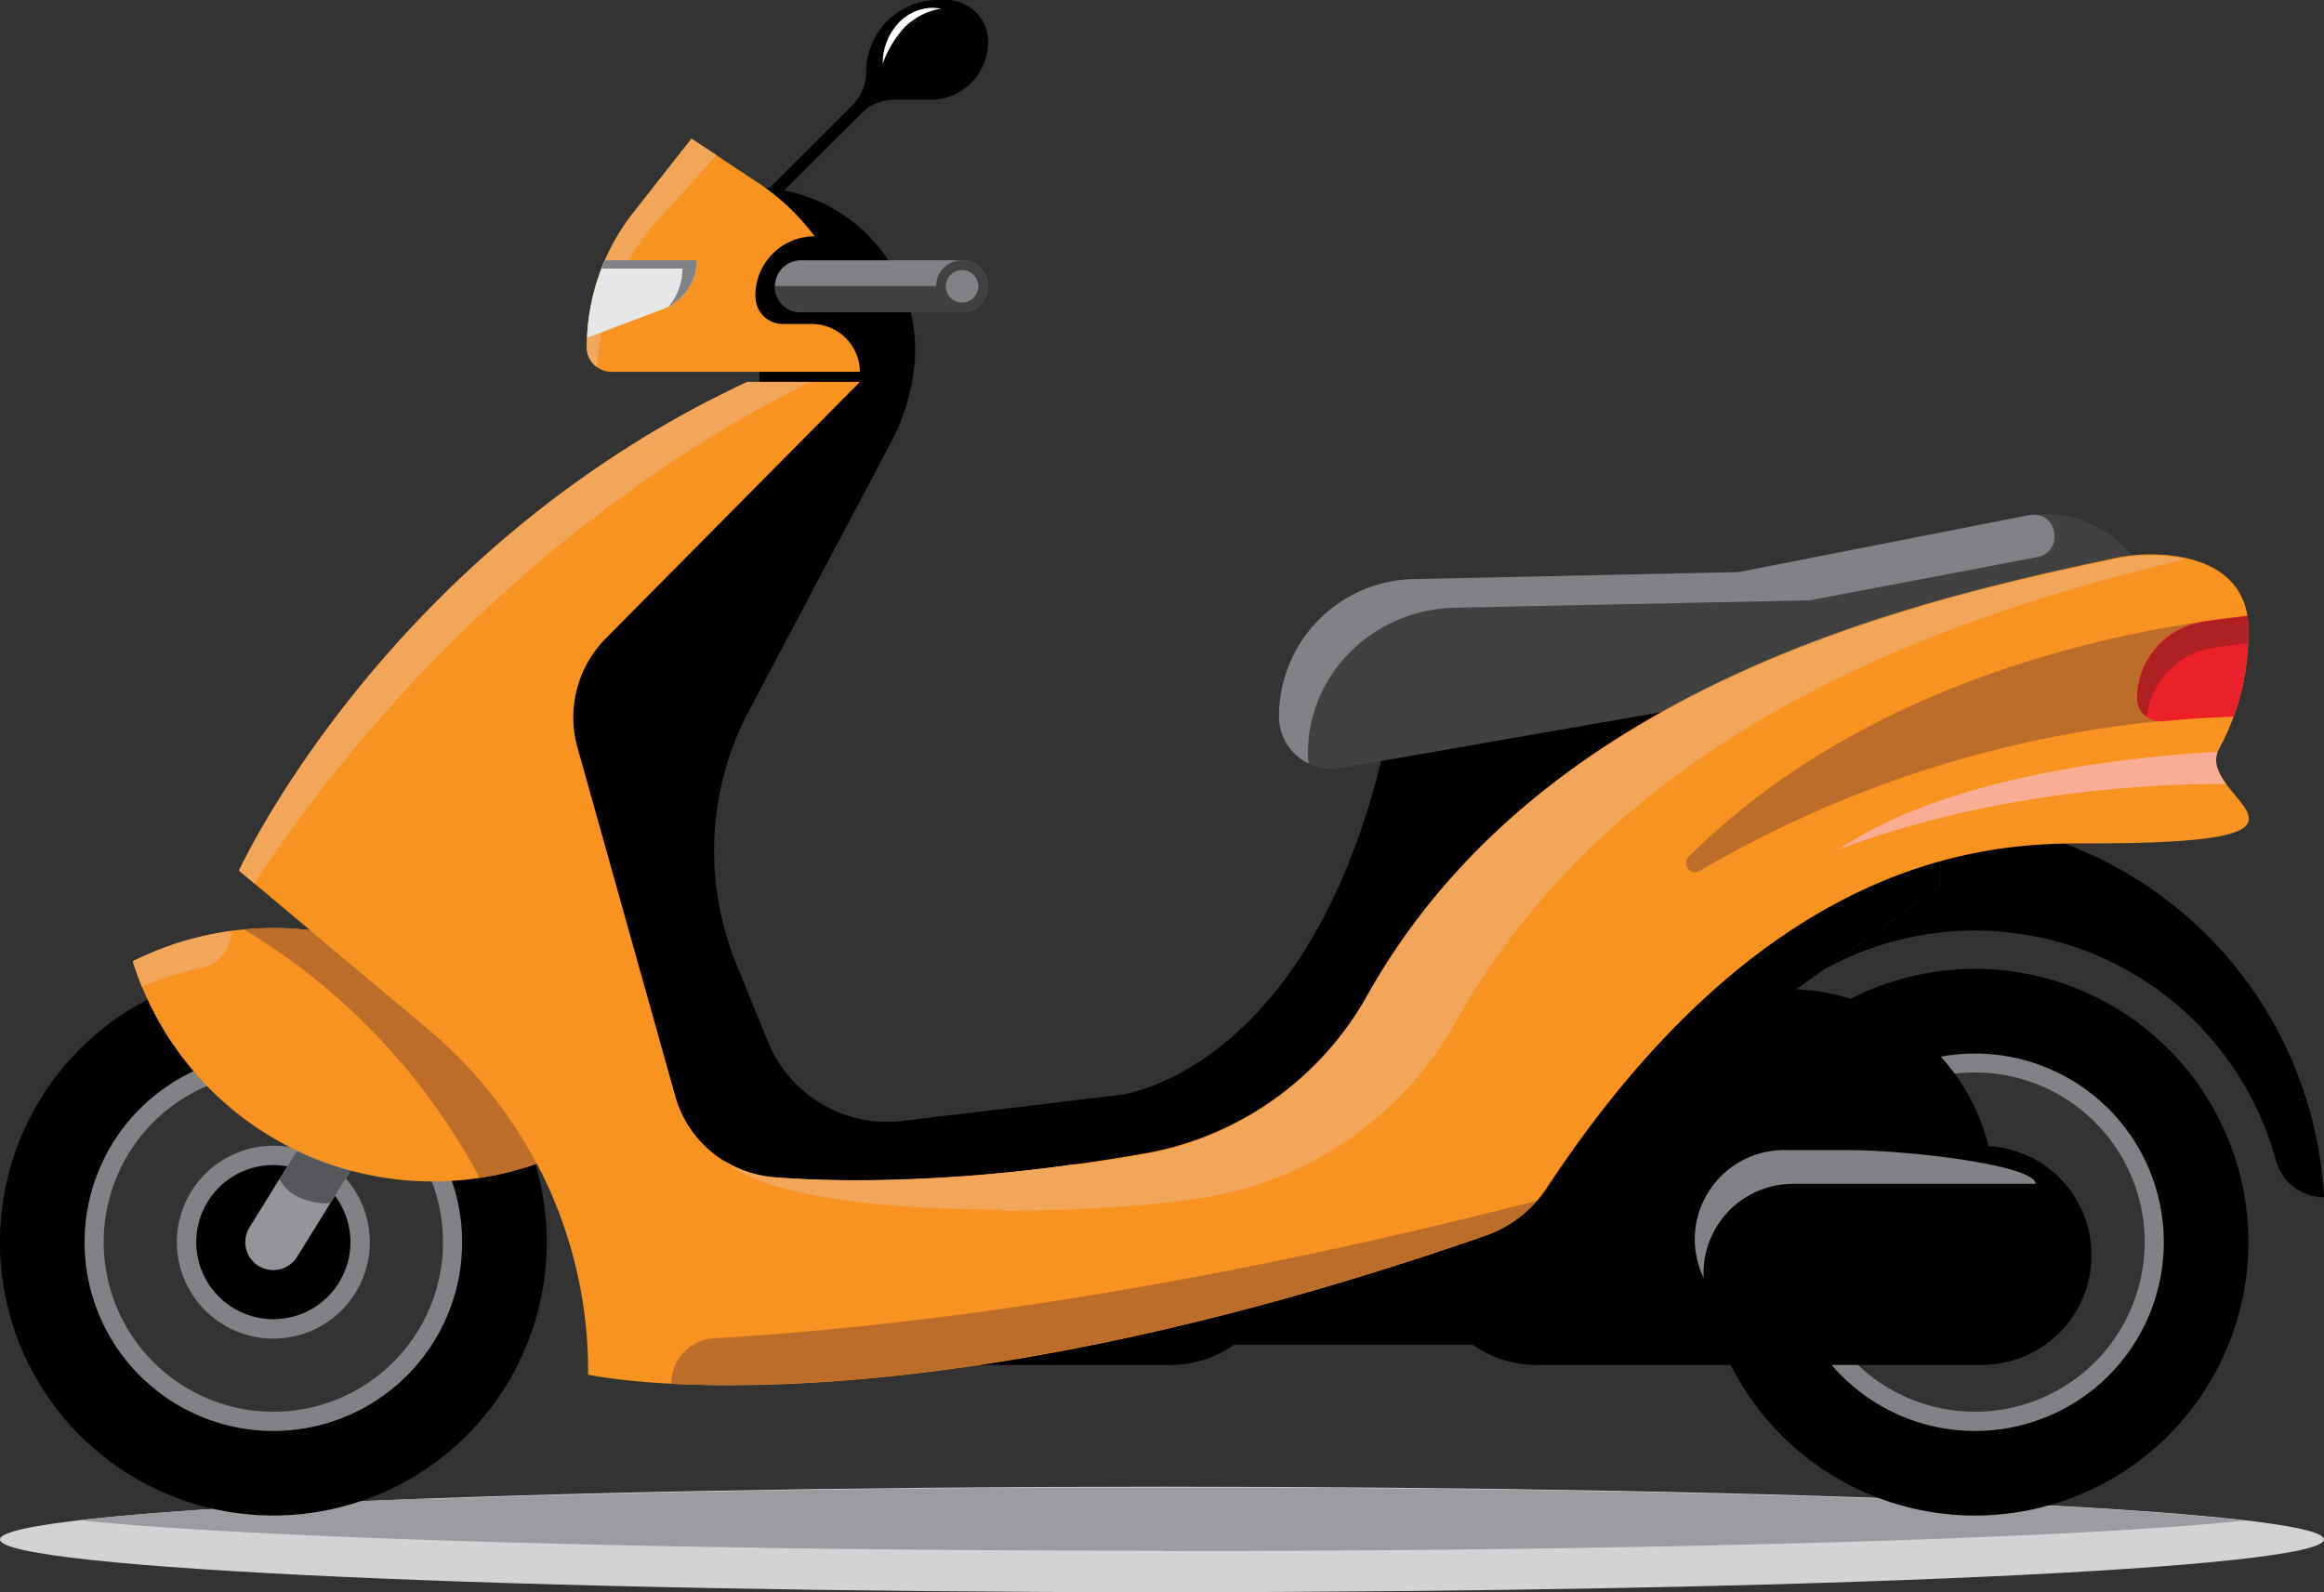 <svg xmlns="http://www.w3.org/2000/svg" viewBox="0 0 512.41 351.15"><rect x="0" y="0" width="512.41" height="351.15" fill="#333333" stroke="none"/><defs><style>.cls-1{fill:#d2d3d4;}.cls-2{fill:#bcbec0;}.cls-3{fill:#9a9c9f;}.cls-4{fill:#808285;}.cls-5{fill:#939598;}.cls-6{fill:#4b4d4f;}.cls-7{fill:#55575b;}.cls-8{fill:#fff;}.cls-9{fill:#f7931e;}.cls-10{fill:#bc6d29;}.cls-11{fill:#424142;}.cls-12{fill:#f2a659;}.cls-13{fill:#e6e7e8;}.cls-14{fill:gray;}.cls-15{fill:#9f9fa0;}.cls-16{fill:#f9ad94;}.cls-17{fill:#ec2027;}.cls-18{fill:#941a1d;}.cls-19{fill:#b01f24;}</style></defs><g id="Layer_2" data-name="Layer 2"><g id="Layer_1-2" data-name="Layer 1"><path class="cls-1" d="M512.41,339.51c0,6.43-114.71,11.64-256.21,11.64S0,345.94,0,339.51s114.7-11.63,256.2-11.63,256.21,5.21,256.21,11.63"/><path class="cls-2" d="M92.49,330.56h0m.23,0h0m.24,0h0m.34,0h0m.29,0h0m.26,0h0m.36,0h0m.28,0h0m.71,0h0m.18,0,.49,0-.49,0m.59,0h0m.28,0h0m.3,0h0m.27,0,1.79-.06-1.79.06m317.73,0-.37,0,.37,0m-315.9,0c37.28-1.32,82.83-2.19,132.53-2.41-49.71.22-95.25,1.09-132.53,2.41m314.71,0h0m-.25,0h0m-.58,0h0m-.28,0-1.83-.07,1.83.07m-1.84-.07c-36.64-1.25-81-2.07-129.18-2.29,48.23.22,92.54,1,129.18,2.29m-179.17-2.29h0m49.91,0h0m-47.46,0h0m45,0h0m-.36,0h0m-42.94,0h0m.8,0h0m40,0h0m-39.25,0h0m38.52,0h0m-37.64,0h0m36.76,0h0m-36.46,0h0m36.16,0h0m-35.45,0h0m34.73,0h0m-34.45,0h0m34.17,0h0m-33.91,0h0m33.66,0h0m-32.71,0h0m31.75,0h0m-31.37,0h0m31,0h0m-30.59,0h0m30.15,0h0m-29.39,0h0m28.67,0h0m-25.46,0h0m22.24,0h0m-21,0h0m19.79,0h0m-19.23,0h0m18.69,0h0m-18.37,0h0m18,0h0m-17.6,0h0m17.16,0h0m-15.93,0h0m14.7,0h0m-13.49,0h0m12.28,0h0m-11.89,0h0m11.5,0h0m-10,0h0m8.46,0h0m-7.82,0h0m7.18,0h0m-6.9,0h0m6.62,0h0m-5.22,0h0m3.82,0h0m-3.55,0h0m3.29,0h0"/><path class="cls-3" d="M256.2,342c-108.58,0-201.38-2.79-238.69-6.73,7.66-.89,17.66-1.73,29.64-2.49a61,61,0,0,0,13.12,1.43,60.12,60.12,0,0,0,19.22-3.13q6.3-.27,13-.53h2.1l.61,0h.18l.49,0h.95l1.79-.06h0c37.28-1.32,82.82-2.19,132.53-2.41h50.05c48.23.22,92.54,1,129.18,2.29h0l1.83.07h1.11l.82,0,.37,0c35.59,1.27,63.57,3,80.34,4.91-37.3,3.94-130.1,6.73-238.69,6.73"/><path d="M60.27,314a40,40,0,1,1,40-40,40,40,0,0,1-40,40m0-100.32a60.28,60.28,0,1,0,60.28,60.28,60.28,60.28,0,0,0-60.28-60.28"/><path class="cls-4" d="M60.27,311.35a37.41,37.41,0,1,1,37.41-37.41,37.41,37.41,0,0,1-37.41,37.41m0-79a41.62,41.62,0,1,0,41.62,41.62,41.62,41.62,0,0,0-41.62-41.62"/><path class="cls-4" d="M81.54,273.94a21.27,21.27,0,1,1-21.27-21.26,21.27,21.27,0,0,1,21.27,21.26"/><path d="M77.27,273.94a17,17,0,1,1-17-17,17,17,0,0,1,17,17"/><path d="M435.46,314a40,40,0,1,1,40-40,40,40,0,0,1-40,40Zm0-100.32a60.28,60.28,0,1,0,60.28,60.28,60.28,60.28,0,0,0-60.28-60.28Z"/><path class="cls-4" d="M435.46,311.35a37.41,37.41,0,1,1,37.41-37.41,37.41,37.41,0,0,1-37.41,37.41Zm0-79a41.62,41.62,0,1,0,41.63,41.62,41.62,41.62,0,0,0-41.63-41.62Z"/><path class="cls-4" d="M456.73,273.94a21.27,21.27,0,1,1-21.27-21.26,21.27,21.27,0,0,1,21.27,21.26Z"/><path d="M452.47,273.94a17,17,0,1,1-17-17,17,17,0,0,1,17,17Z"/><path class="cls-5" d="M60.27,280.1A6.16,6.16,0,0,1,55,270.7L178.3,71.81a6.16,6.16,0,0,1,10.47,6.48L65.51,277.18a6.17,6.17,0,0,1-5.24,2.92"/><polyline class="cls-5" points="76.23 259.88 76.23 259.88 77.29 258.17 77.29 258.17 76.23 259.88"/><polyline class="cls-6" points="73.85 263.72 73.85 263.72 76.23 259.88 76.23 259.88 73.85 263.72"/><polyline points="72.82 265.39 73.85 263.72 73.85 263.72 72.82 265.39 72.82 265.39"/><path class="cls-7" d="M72.35,265.4c-1.78,0-8.15-.36-10.72-5.33l3.88-6.27a68.08,68.08,0,0,0,11.78,4.37l-1.06,1.71-2.38,3.84-1,1.67h-.47"/><path d="M208.63,0h-1.84A15.82,15.82,0,0,0,191,15.82a10.42,10.42,0,0,1-3.05,7.36L166.37,44.73l1.89,1.9L189.9,25a10.42,10.42,0,0,1,7.36-3h7.87A12.71,12.71,0,0,0,217.85,9.22,9.22,9.22,0,0,0,208.63,0Z"/><path class="cls-8" d="M194.63,14a13.08,13.08,0,0,1,3.6-9.07,10.8,10.8,0,0,1,4.29-2.69,9.54,9.54,0,0,1,4.93-.33,15,15,0,0,0-8.06,4.16A24.37,24.37,0,0,0,194.63,14Z"/><path class="cls-9" d="M29.27,212a69.28,69.28,0,0,0,97.12,41.23A69.28,69.28,0,0,0,29.27,212"/><path class="cls-10" d="M105.76,259.75A142.16,142.16,0,0,0,53.88,205c2.11-.19,4.24-.32,6.39-.32a70.09,70.09,0,0,1,8.11.47l25.84,21.67a99.77,99.77,0,0,1,24.14,29.82,69.3,69.3,0,0,1-12.6,3.12"/><path d="M512.41,264.05a11,11,0,0,1-10.63-8.21,68.77,68.77,0,0,0-99.65-42l25.79-18.6V189.9A109.13,109.13,0,0,1,455.13,186a88.42,88.42,0,0,1,57.28,78"/><path d="M306.51,158.94C290.9,236.54,247,241.47,247,241.47L199,247.21a28.44,28.44,0,0,1-29.72-17.55l-7-17.27a65.89,65.89,0,0,1,2.82-55.57l31.74-60a46.83,46.83,0,0,0,4.66-15.23A35.78,35.78,0,0,0,166,41.32h-7.76l9.2,37.06v8.05l-61.07,61.44,44.38,127.27H288.38V252.31h60.38l79.16-57.09v-69L306.51,158.94"/><path class="cls-11" d="M475.5,138l-179.95,31.4A11.52,11.52,0,0,1,282,158a30.31,30.31,0,0,1,29.65-30.3l71.68-1.55,62.83-12.32A24.58,24.58,0,0,1,475.5,138"/><path class="cls-4" d="M288.38,166.12c0-17.45,14.39-31.71,32.39-32.09l78.31-1.64,50.1-9.52c5.86-1.12,4.61-10-1.31-9.29-.56.07-1.11.16-1.67.27l-62.83,12.32-71.68,1.55A30.31,30.31,0,0,0,282,158a11.49,11.49,0,0,0,6.58,10.4,11.57,11.57,0,0,1-.24-2.3Z"/><path d="M448.22,255.48v-.21h-.44a24.09,24.09,0,0,0-9.34-2.52,45.54,45.54,0,0,0-44.2-34.6H337a16,16,0,0,0-16.05,16,21.07,21.07,0,0,1-21.07,21.08H269a24,24,0,0,0-10.86-2.59H172.72a24,24,0,0,0-10.86,2.59h-1.74a4.65,4.65,0,0,0-4.65,4.64h0a24.19,24.19,0,0,0,17.25,41.15h85.42a24,24,0,0,0,14-4.48h52.55a24,24,0,0,0,14,4.48h98.25a24.19,24.19,0,0,0,11.3-45.59"/><path class="cls-4" d="M393.43,253.64h13.66c13.85,0,41.72,3.34,41.72,7.45H395.33a19.72,19.72,0,0,0-19.72,19.72c0,.36,0,.71.06,1.07a19.63,19.63,0,0,1-2-8.52h0a19.72,19.72,0,0,1,19.72-19.72Z"/><path class="cls-9" d="M189.64,84.23H164.77C84.94,121.41,52.7,192,52.7,192l41.52,34.81a98.27,98.27,0,0,1,35.45,76.37s67.42,14.85,198-30.72a26.68,26.68,0,0,0,13.42-10.53C391.66,185.18,442.54,186,461.23,186c60.31,0,22.21-10.1,28-20.76a53.5,53.5,0,0,0,6.5-25.55v-1c0-16.5-19.3-17.76-29.24-15.64-43,9.17-126.22,27.53-164.88,96.22a70.22,70.22,0,0,1-48.88,35.05c-22.75,4-53,7.51-81.84,5.36a24.69,24.69,0,0,1-22-17.93l-21.56-76.88a24.74,24.74,0,0,1,6.23-24.07l56-56.53"/><path class="cls-9" d="M166.55,65.46v-.28a13.07,13.07,0,0,1,13.07-13.07,49.87,49.87,0,0,0-12.37-11.72l-14.79-9.8L139.62,46.93a48,48,0,0,0-10.25,29.79A5.44,5.44,0,0,0,134.85,82H189.6v-.11a10.64,10.64,0,0,0-10.74-10.44h-6.28a6,6,0,0,1-6-6"/><path class="cls-2" d="M206.23,302.39c3.06-.4,6.22-.83,9.47-1.32h0c-3.25.49-6.41.92-9.47,1.32"/><path d="M215.7,301.07h0a557.9,557.9,0,0,0,64.47-13.8,558.34,558.34,0,0,1-64.47,13.8m64.61-13.84h0"/><path class="cls-10" d="M160.94,305.49c-4.87,0-9.18-.13-12.93-.33a10,10,0,0,1,9.4-10c42.7-2.52,103.35-10.26,181.39-30.33a26.45,26.45,0,0,1-11.17,7.61c-16.82,5.87-32.6,10.74-47.31,14.76h0l-.14,0a557.9,557.9,0,0,1-64.47,13.8c-3.25.49-6.41.92-9.47,1.32a358.35,358.35,0,0,1-45.29,3.1"/><path class="cls-10" d="M373.81,192.4a2.06,2.06,0,0,1-1.42-3.51c39.36-39.06,94.95-50,123.14-53.09a18.49,18.49,0,0,1,.21,2.75h0a18.49,18.49,0,0,0-.21-2.75c-2.95.32-6.2.73-9.7,1.25h0a17.16,17.16,0,0,0-14.63,16.36c0,.2,0,.4,0,.59h0v0h0v0h0v0h0a5.11,5.11,0,0,0,5.11,5h.29a249.09,249.09,0,0,0-101.72,33,2.11,2.11,0,0,1-1.07.31m118.53-34.34h0"/><polyline class="cls-8" points="56.11 194.86 55.11 194.02 56.11 194.86 56.11 194.86"/><path class="cls-12" d="M56.11,194.86l-1-.84-2.41-2s25.22-55.14,86.21-93.63h14.62c-54.92,34.73-87.36,80.74-97.42,96.49"/><path class="cls-12" d="M153.53,98.37H138.91a231.83,231.83,0,0,1,25.86-14.14h13.82a287,287,0,0,0-25.06,14.14"/><path class="cls-8" d="M129.38,76.89h0m0,0s0,0,0,0,0,0,0,0m0,0v0m0,0v0m0,0h0v0h0"/><path class="cls-12" d="M131.67,81a5.3,5.3,0,0,1-2.29-4.13h0v0s0,0,0,0v-.11h0V76.6a48.06,48.06,0,0,1,10.25-29.67l12.84-16.34L158,34.23,145.49,48.06a52.64,52.64,0,0,0-13.82,33"/><path class="cls-4" d="M212.12,68.87H176.6a5.73,5.73,0,0,1,0-11.46h35.52a5.73,5.73,0,0,1,0,11.46Z"/><path class="cls-11" d="M170.88,63.08v.06a5.72,5.72,0,0,0,5.72,5.73h35.52a5.73,5.73,0,0,0,5.73-5.73v-.06Z"/><path class="cls-11" d="M217.85,63.14a5.73,5.73,0,1,1-5.73-5.73,5.73,5.73,0,0,1,5.73,5.73Z"/><path class="cls-4" d="M215.7,63.14a3.58,3.58,0,1,1-3.58-3.58,3.58,3.58,0,0,1,3.58,3.58Z"/><path class="cls-13" d="M133.37,57.41a48,48,0,0,0-3.91,17.08l16.7-6.31a11.51,11.51,0,0,0,7.45-10.77Z"/><path class="cls-4" d="M133.37,57.41c-.26.6-.46,1.22-.69,1.83h17.78a13,13,0,0,1-3,8.34,11.51,11.51,0,0,0,6.16-10.17Z"/><path class="cls-14" d="M169.48,259.49a24.66,24.66,0,0,1-10-3.6l-.07-.07a24.71,24.71,0,0,0,10,3.67m67.32-2.71h0m.23,0h0m.24,0h0m.23,0h0m.24,0h0m.23,0,.16,0-.16,0m.23,0,.17,0-.17,0m.23,0,.46-.06-.46.06m.46-.06c4.84-.7,9.47-1.44,13.82-2.2-4.35.76-9,1.5-13.82,2.2"/><path class="cls-14" d="M259.57,252.72h0a70.64,70.64,0,0,0,42.06-33.51c15.94-28.31,39.46-48.07,64.61-62.16h0c-25.15,14.09-48.68,33.86-64.62,62.18a70.56,70.56,0,0,1-42.05,33.49"/><path class="cls-15" d="M366.24,157.05c35.85-20.09,75-28.65,100.26-34l1.17-.23-1.17.23c-25.25,5.39-64.41,14-100.26,34h0"/><path class="cls-14" d="M252.72,254.28a68.65,68.65,0,0,0,6.85-1.56h0c-2.24.63-4.51,1.15-6.83,1.56h0"/><path class="cls-12" d="M221,266.76c-25.76,0-52.63-2.75-61.5-10.87a24.66,24.66,0,0,0,10,3.6c.46.07.94.12,1.42.15,6,.45,12.16.65,18.24.65a352.8,352.8,0,0,0,47.66-3.51h0l.22,0h0l.21,0h0l.21,0h.07l.17,0h.08l.15,0,.16,0h.07l.17,0h.06l.46-.06h0c4.84-.7,9.47-1.44,13.82-2.2h0c2.32-.41,4.59-.93,6.83-1.56a70.56,70.56,0,0,0,42.05-33.49c15.94-28.32,39.47-48.09,64.62-62.18,35.85-20.09,75-28.65,100.26-34l1.17-.23a38.46,38.46,0,0,1,6.52-.54,35.35,35.35,0,0,1,7.7.81c-50.1,11.93-123.7,36.08-160.64,101.67a77.82,77.82,0,0,1-54.2,38.86c-10.38,1.82-27.93,3.18-46,3.18"/><path class="cls-8" d="M29.42,211.93h0"/><path class="cls-12" d="M31.29,217.59c-.75-1.83-1.43-3.69-2-5.59h0l.15-.07h0A68.93,68.93,0,0,1,51,205.32a8.29,8.29,0,0,1-6.56,8.13,68.7,68.7,0,0,0-13.13,4.14"/><path class="cls-8" d="M490.83,172.89h0c-1.65-2.24-2.84-4.64-1.86-7.08h0c-1,2.44.21,4.84,1.86,7.08"/><path class="cls-16" d="M405.49,187.3c25.26-17.32,70-20.82,83.48-21.49-1,2.44.21,4.84,1.86,7.08h-1.58c-13.31,0-49.17,1.35-83.76,14.42"/><path class="cls-17" d="M495.53,135.8c-2.95.32-6.2.73-9.7,1.25A17.16,17.16,0,0,0,471.19,154a5.11,5.11,0,0,0,5.62,5.07c5.75-.56,11-.87,15.65-1a53.32,53.32,0,0,0,3.28-18.37v-1a19.78,19.78,0,0,0-.21-2.85"/><path class="cls-18" d="M471.2,154.12h0m0,0h0m0,0h0m0-.64a17.16,17.16,0,0,1,14.63-16.36,17.16,17.16,0,0,0-14.63,16.36"/><path class="cls-19" d="M473.34,158.12a5.06,5.06,0,0,1-2.14-4h0v0h0v0h0v0h0c0-.19,0-.39,0-.59a17.16,17.16,0,0,1,14.63-16.36h0c3.5-.52,6.75-.93,9.7-1.25a19.78,19.78,0,0,1,.21,2.85v1h0c0,.7-.07,1.4-.09,2.1-2.27.27-4.66.57-7.2.93a17.45,17.45,0,0,0-15.11,15.4"/></g></g></svg>